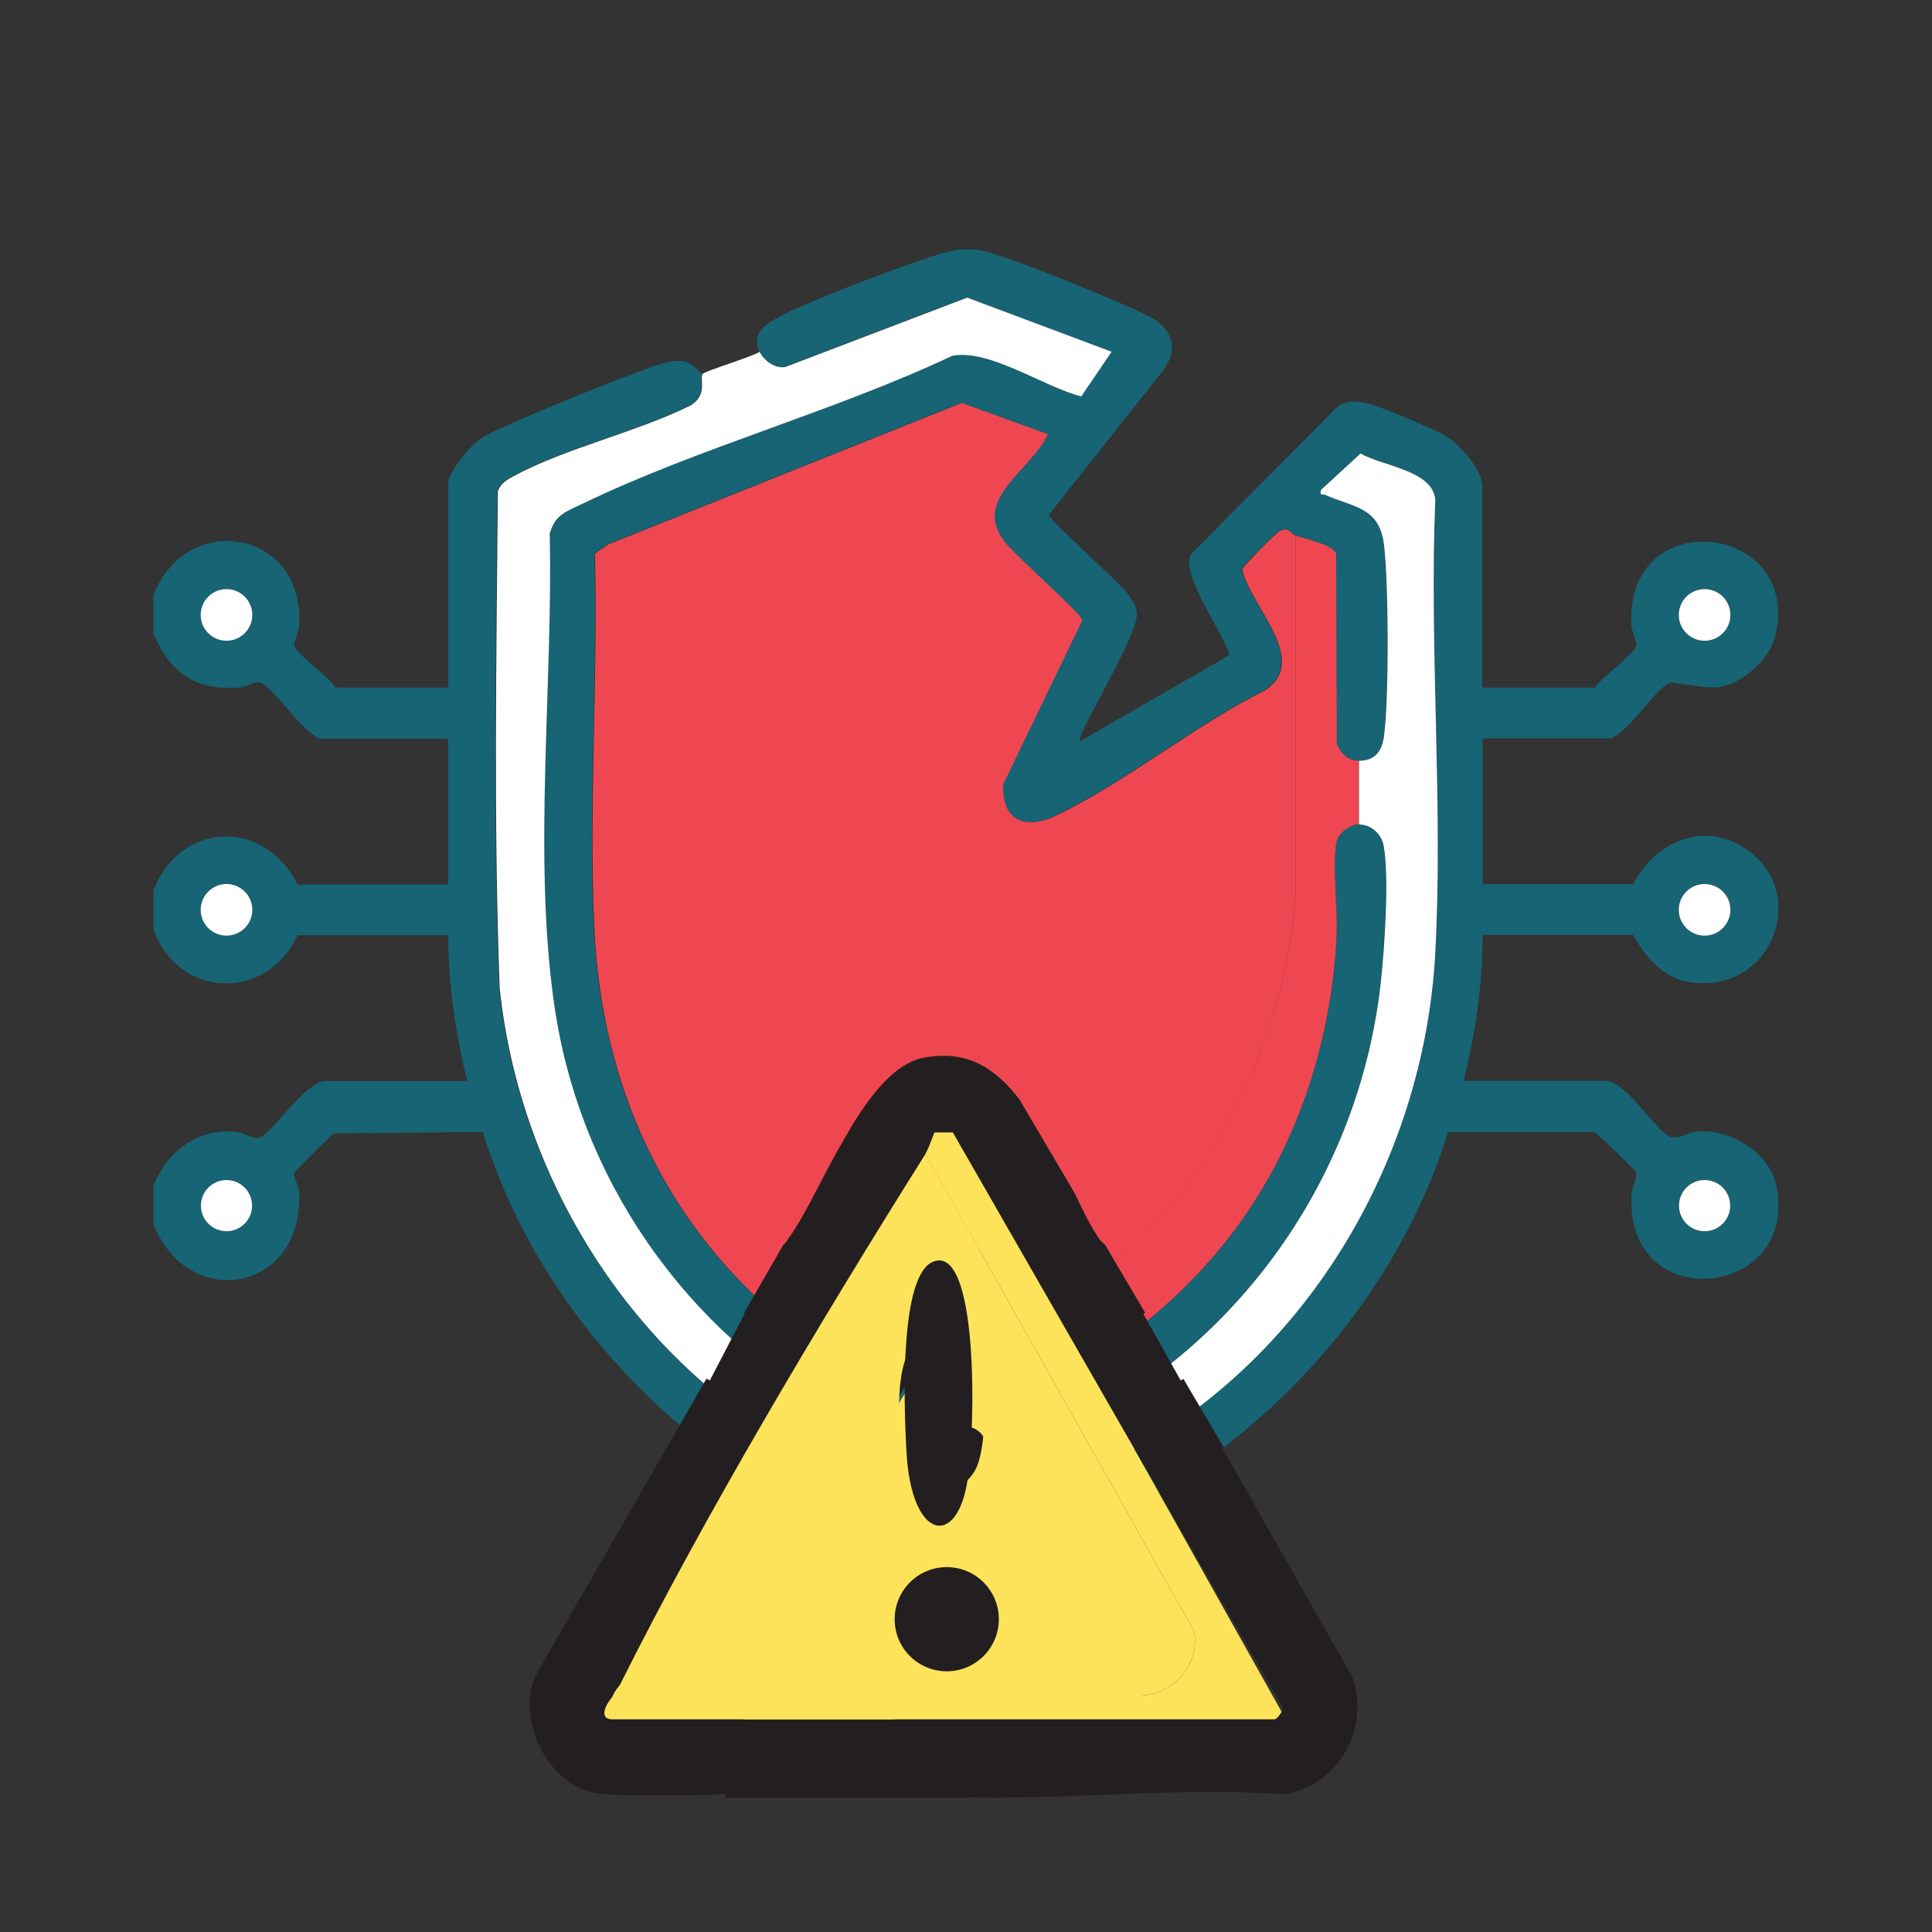 <?xml version="1.0" encoding="UTF-8"?>
<svg id="Layer_2" data-name="Layer 2" xmlns="http://www.w3.org/2000/svg" viewBox="0 0 85.3 85.3">
  <rect x="0" y="0" width="85.3" height="85.3" fill="#333333" stroke="none"/>
  <defs>
    <style>
      .cls-1 {
        fill: #231f20;
      }

      .cls-2 {
        fill: #fde35a;
      }

      .cls-3 {
        fill: #fff;
      }

      .cls-4 {
        fill: none;
      }

      .cls-5 {
        fill: #166474;
      }

      .cls-6 {
        fill: #ef4751;
      }
    </style>
  </defs>
  <g id="Layer_5" data-name="Layer 5">
    <g>
      <circle class="cls-4" cx="42.65" cy="42.65" r="42.65"/>
      <g>
        <g>
          <path class="cls-5" d="M33.53,15.52c-.26-.57-.02-.97.46-1.29,1.08-.73,5.65-2.42,7.07-2.88.8-.26,1.31-.42,2.19-.3,1.04.14,6.34,2.33,7.46,2.9.97.5,1.36,1.32.72,2.31l-5.12,6.47c.02.25,3.14,2.99,3.54,3.56.17.24.32.49.34.79.07,1.01-2.73,5.43-2.51,5.65l6.57-3.79c.21-.3-2.3-3.71-1.64-4.5l6.49-6.53c.36-.21.81-.2,1.21-.12.52.1,3.08,1.18,3.56,1.48.6.37,1.58,1.48,1.58,2.2v8.89h4.97c.31-.48,1.64-1.41,1.82-1.82.06-.14-.19-.63-.21-.91-.33-5.46,7.56-4.56,6.35.46-.24,1.01-1.46,2.11-2.51,2.25-.59.08-2.05-.25-2.15-.2-.6.25-1.79,2.15-2.59,2.46h-5.67v6.44h6.65c.89-1.74,2.84-2.74,4.68-1.74,3.21,1.75,1.64,6.59-2.15,6.07-1.19-.16-1.99-1.1-2.53-2.09h-6.65c0,2.17-.31,4.34-.84,6.44h6.23c.97,0,2.16,2.13,2.88,2.46.33.15.77-.17,1.18-.22,1.44-.15,3.2.91,3.51,2.37,1.07,5.03-6.75,5.83-6.38.36.02-.28.27-.77.21-.91-.05-.12-1.73-1.75-1.85-1.79h-6.47c-2.15,6.92-7.2,12.72-13.46,16.29l3.65,6.43c.51,1.48-.36,3.03-1.9,3.3-3.43-.24-7.27.31-10.65,0-.67-.06-1.04-.24-1.04-.99,0-.4.39-1.12.77-1.12h10.64s.26-.23.21-.35l-9.27-16.15h-.52c-.1.23-.17.47-.3.68-2.87,4.56-6.15,10.06-8.54,14.85-.04.07-.82.98-.21.98h3.64c.38,0,.77.72.77,1.12,0,.34-.26.78-.56.91-.33.14-3.75.14-4.26.06-1.39-.22-2.3-1.99-1.77-3.29l3.64-6.42c-6.24-3.59-11.31-9.37-13.45-16.31l-6.57.06c-.11.05-1.7,1.63-1.75,1.74-.08.17.18.53.2.79.28,4.49-4.91,5.39-6.43,1.46v-1.68c.63-1.53,1.98-2.58,3.7-2.37.31.04.7.32.96.25.61-.16,2.01-2.5,2.97-2.5h6.23c-.53-2.1-.83-4.27-.84-6.44h-6.65c-1.37,2.95-5.29,2.81-6.37-.28v-1.68c1.17-3.08,4.9-3.21,6.37-.28h6.65v-6.44h-5.67c-.81-.31-2-2.2-2.59-2.46-.27-.12-.61.18-.92.2-1.97.16-3.07-.61-3.84-2.37v-1.68c1.43-3.8,6.7-2.93,6.44,1.33-.02.29-.27.77-.21.91.18.41,1.51,1.33,1.82,1.82h4.97v-9.03c0-.5.98-1.65,1.41-1.95.75-.53,7.29-3.18,8.24-3.38.82-.17.97-.03,1.55.5-.14.23.24.89-.51,1.38-2.39,1.19-5.5,1.88-7.81,3.12-.32.17-.6.3-.72.68-.06,7.3-.19,14.63.08,21.92.9,8.68,6.17,16.9,14,20.8l.98-1.88c-6.79-3.78-11.49-10.5-12.58-18.24-.92-6.57-.03-14.07-.19-20.73.24-.86.74-.98,1.47-1.33,5.12-2.48,11.11-4.08,16.3-6.52,1.65-.32,4.06,1.4,5.7,1.79l1.34-1.97-6.38-2.39-8.02,3.06c-.45.1-.97-.28-1.15-.68ZM45.85,58.24c.39.66.71,1.58,1.19,2.24l.15.13c2.66-1.38,5.2-3.58,7.05-5.95,2.95-3.79,4.52-8.51,4.77-13.3.06-1.22-.2-3.11,0-4.2.07-.38.61-.78.98-.77.54,0,1,.43,1.09.94.25,1.4.03,4.48-.12,5.97-.86,8.1-5.63,15.28-12.73,19.21l1.06,1.89c8.28-4.24,13.57-13.09,14.07-22.34.35-6.57-.26-13.43,0-20.03-.15-1.3-2.32-1.46-3.3-2.02l-1.75,1.61c-.05.3.06.16.19.22,1.23.55,2.39.57,2.59,2.17s.23,6.89,0,8.51c-.09.65-.41,1.07-1.11,1.06-.48,0-.82-.33-.98-.77l-.03-8.38c-.13-.39-1.41-.66-1.8-.79-.17-.06-.25-.41-.7-.21-.11.05-1.64,1.59-1.66,1.7.38,1.66,3.03,4,1,5.35-3.1,1.55-6.12,4.03-9.19,5.51-1.38.67-2.42.26-2.36-1.37l3.5-7.25c-.06-.31-3.02-2.9-3.48-3.52-1.37-1.86,1.24-3.12,1.96-4.69l-3.81-1.38-15.61,6.25-.58.4c.15,5.45-.27,11.08-.03,16.51.31,7.04,3.2,13.33,8.76,17.71.38.3,2.69,1.91,2.96,1.95.2.03.22-.09.31-.22.95-1.33,2.1-4.71,3.76-5.06,2.08-.43,2.93,1.42,3.82,2.91ZM11.14,27.15c0-.63-.51-1.14-1.14-1.14s-1.14.51-1.14,1.14.51,1.14,1.14,1.14,1.14-.51,1.14-1.14ZM76.4,27.15c0-.63-.51-1.14-1.14-1.14s-1.14.51-1.14,1.14.51,1.14,1.14,1.14,1.14-.51,1.14-1.14ZM11.14,40.17c0-.63-.51-1.14-1.14-1.14s-1.14.51-1.14,1.14.51,1.14,1.14,1.14,1.14-.51,1.14-1.14ZM76.4,40.17c0-.63-.51-1.14-1.14-1.14s-1.14.51-1.14,1.14.51,1.14,1.14,1.14,1.14-.51,1.14-1.14ZM11.13,53.23c0-.63-.51-1.13-1.13-1.13s-1.13.51-1.13,1.13.51,1.13,1.13,1.13,1.13-.51,1.13-1.13ZM76.39,53.23c0-.63-.51-1.13-1.13-1.13s-1.13.51-1.13,1.13.51,1.13,1.13,1.13,1.13-.51,1.13-1.13Z"/>
          <path class="cls-2" d="M42.07,58.1c.13-.21.21-.45.3-.68h.52s9.27,16.16,9.27,16.16c.04.12-.17.35-.21.35h-10.64c-.38,0-.77.72-.77,1.12h-2.8c0-.4-.39-1.12-.77-1.12h-3.64c-.61,0,.17-.91.21-.98h14.63c.89-.05,1.63-.82,1.46-1.74l-7.56-13.11Z"/>
          <path class="cls-2" d="M33.53,72.94c2.39-4.78,5.67-10.29,8.54-14.85l7.56,13.11c.17.92-.57,1.69-1.46,1.74h-14.63ZM42.45,63.02c-1.16.21-1.04,2.23-.94,3.13.17,1.49,1.8,1.59,2.15.47.29-.93.36-3.88-1.2-3.6ZM43.71,70.64c0-.6-.48-1.08-1.08-1.08s-1.08.48-1.08,1.08.48,1.08,1.08,1.08,1.08-.48,1.08-1.08Z"/>
          <path class="cls-1" d="M42.45,63.02c1.56-.28,1.49,2.67,1.2,3.6-.35,1.13-1.98,1.02-2.15-.47-.1-.9-.22-2.92.94-3.13Z"/>
          <circle class="cls-1" cx="42.63" cy="70.64" r="1.08"/>
          <g>
            <path class="cls-6" d="M45.85,58.24c-.89-1.49-1.74-3.34-3.82-2.91-1.66.34-2.81,3.73-3.76,5.06-.09.13-.11.25-.31.22-.27-.04-2.58-1.65-2.96-1.95-5.56-4.38-8.45-10.66-8.76-17.71-.24-5.43.17-11.06.03-16.51l.58-.4,15.61-6.25,3.81,1.38c-.72,1.57-3.33,2.83-1.96,4.69.45.62,3.42,3.21,3.48,3.52l-3.5,7.25c-.06,1.63.98,2.03,2.36,1.37,3.07-1.48,6.1-3.97,9.19-5.51,2.03-1.34-.62-3.69-1-5.35.02-.12,1.55-1.66,1.66-1.7.44-.2.52.16.7.21v15.9c-.56,7.69-4.77,14.71-11.34,18.69Z"/>
            <path class="cls-6" d="M59.99,33.59v2.8c-.37,0-.91.4-.98.77-.2,1.08.06,2.97,0,4.2-.25,4.79-1.81,9.51-4.77,13.3-1.85,2.37-4.39,4.57-7.05,5.95l-.15-.13c-.48-.66-.8-1.58-1.19-2.24,6.57-3.98,10.79-11,11.35-18.69v-15.9c.38.13,1.66.4,1.79.79l.03,8.38c.16.44.5.77.98.77Z"/>
          </g>
          <g>
            <path class="cls-3" d="M59.99,33.59c.7,0,1.02-.41,1.11-1.06.23-1.62.21-6.87,0-8.51s-1.36-1.62-2.59-2.17c-.13-.06-.25.08-.19-.22l1.75-1.61c.98.57,3.15.73,3.3,2.02-.27,6.6.35,13.46,0,20.03-.5,9.25-5.79,18.11-14.07,22.34l-1.06-1.89c7.09-3.93,11.86-11.12,12.73-19.21.16-1.5.37-4.58.12-5.97-.09-.51-.55-.94-1.09-.94v-2.8Z"/>
            <path class="cls-3" d="M33.53,15.52c.18.39.7.78,1.15.68l8.02-3.06,6.38,2.39-1.34,1.97c-1.64-.4-4.05-2.11-5.7-1.79-5.19,2.45-11.18,4.05-16.3,6.52-.72.35-1.23.47-1.47,1.33.15,6.65-.74,14.16.19,20.73,1.09,7.74,5.79,14.46,12.58,18.24l-.98,1.88c-7.83-3.89-13.1-12.12-14-20.8-.27-7.29-.14-14.62-.08-21.92.13-.37.41-.51.72-.68,2.31-1.24,5.42-1.93,7.81-3.12.75-.49.37-1.16.51-1.38.07-.12,2.21-.76,2.52-.98Z"/>
            <g>
              <circle class="cls-3" cx="10" cy="27.15" r="1.14"/>
              <circle class="cls-3" cx="75.26" cy="27.15" r="1.14"/>
              <g>
                <circle class="cls-3" cx="10" cy="40.17" r="1.14"/>
                <circle class="cls-3" cx="75.26" cy="40.17" r="1.14"/>
              </g>
              <g>
                <circle class="cls-3" cx="10" cy="53.23" r="1.13"/>
                <circle class="cls-3" cx="75.26" cy="53.23" r="1.13"/>
              </g>
            </g>
          </g>
          <path class="cls-1" d="M49.22,64.23l-1.06-1.89s.03-.02.05-.03l-1.12-1.91-.12-.1c-.28-.39-.51-.87-.73-1.34l-1.56-2.65c-.64-.84-1.45-1.43-2.72-1.16-.77.16-1.42.97-2,1.92l-.41.72c-.5.92-.94,1.86-1.35,2.42-.06.08-.09.16-.15.19l-1.11,1.92s.01,0,.02.01l-.98,1.88s-.06-.04-.1-.05l-4.32,7.52-.49.86c-.53,1.3.38,3.07,1.77,3.29.51.08,3.93.07,4.26-.06.31-.13.56-.56.56-.91,0-.4-.39-1.12-.77-1.12h-3.64c-.61,0,.17-.91.21-.98,2.39-4.78,5.67-10.29,8.54-14.85.13-.21.21-.45.3-.68h.52s9.27,16.16,9.27,16.16c.04.12-.17.35-.21.35h-10.64c-.38,0-.77.72-.77,1.12,0,.75.37.93,1.04.99,3.39.3,7.22-.24,10.65,0,1.53-.28,2.41-1.83,1.9-3.3l-3.65-6.43s.03-.02.04-.02l-1.13-1.92s-.06.04-.09.05Z"/>
        </g>
        <g>
          <path class="cls-2" d="M40.68,50.64c.21-.34.33-.73.48-1.1h.83s14.77,26.35,14.77,26.35c.07.19-.27.57-.34.57h-16.96c-.61,0-1.23,1.18-1.23,1.83h-4.46c0-.65-.62-1.83-1.23-1.83h-5.8c-.97,0,.28-1.48.33-1.6h23.32c1.42-.08,2.6-1.34,2.33-2.84l-12.04-21.38Z"/>
          <path class="cls-2" d="M27.06,74.86c3.81-7.8,9.04-16.78,13.62-24.22l12.04,21.38c.27,1.5-.91,2.76-2.33,2.84h-23.32ZM41.29,58.67c-1.85.34-1.66,3.64-1.5,5.1.26,2.43,2.87,2.6,3.42.76.46-1.51.57-6.33-1.92-5.87ZM43.29,71.1c0-.97-.77-1.76-1.72-1.76s-1.72.79-1.72,1.76.77,1.76,1.72,1.76,1.72-.79,1.72-1.76Z"/>
          <circle class="cls-1" cx="41.8" cy="71.49" r="2.3"/>
          <path class="cls-1" d="M52.14,60.97l-1.66-2.96s.05-.03.08-.05l-1.77-3-.18-.16c-.45-.61-.8-1.37-1.15-2.1l-2.45-4.16c-1.01-1.31-2.28-2.24-4.27-1.83-1.2.25-2.23,1.52-3.14,3.01l-.65,1.13c-.79,1.44-1.48,2.92-2.12,3.8-.09.13-.14.24-.24.3l-1.74,3.02s.02.01.03.02l-1.54,2.96c-.05-.03-.1-.06-.15-.08l-6.79,11.8-.77,1.35c-.83,2.04.6,4.83,2.78,5.17.8.12,6.17.12,6.69-.1.48-.2.88-.89.88-1.42,0-.63-.61-1.76-1.21-1.76h-5.72c-.96,0,.27-1.43.33-1.54,3.75-7.51,8.91-16.15,13.41-23.31.21-.33.32-.71.47-1.06h.81s14.55,25.36,14.55,25.36c.07.19-.26.55-.34.55h-16.71c-.6,0-1.21,1.13-1.21,1.76,0,1.18.59,1.45,1.64,1.55,5.31.48,11.33-.38,16.72,0,2.41-.43,3.78-2.87,2.98-5.19l-5.73-10.09s.04-.03.06-.04l-1.78-3.02s-.1.06-.15.08Z"/>
          <path class="cls-1" d="M41.21,55.7c1.97-.76,1.88,7.15,1.51,9.63-.44,3.02-2.49,2.73-2.7-1.25-.13-2.4-.28-7.81,1.19-8.38Z"/>
          <rect class="cls-1" x="32.03" y="75.92" width="10.72" height="3.45"/>
        </g>
      </g>
    </g>
  </g>
</svg>